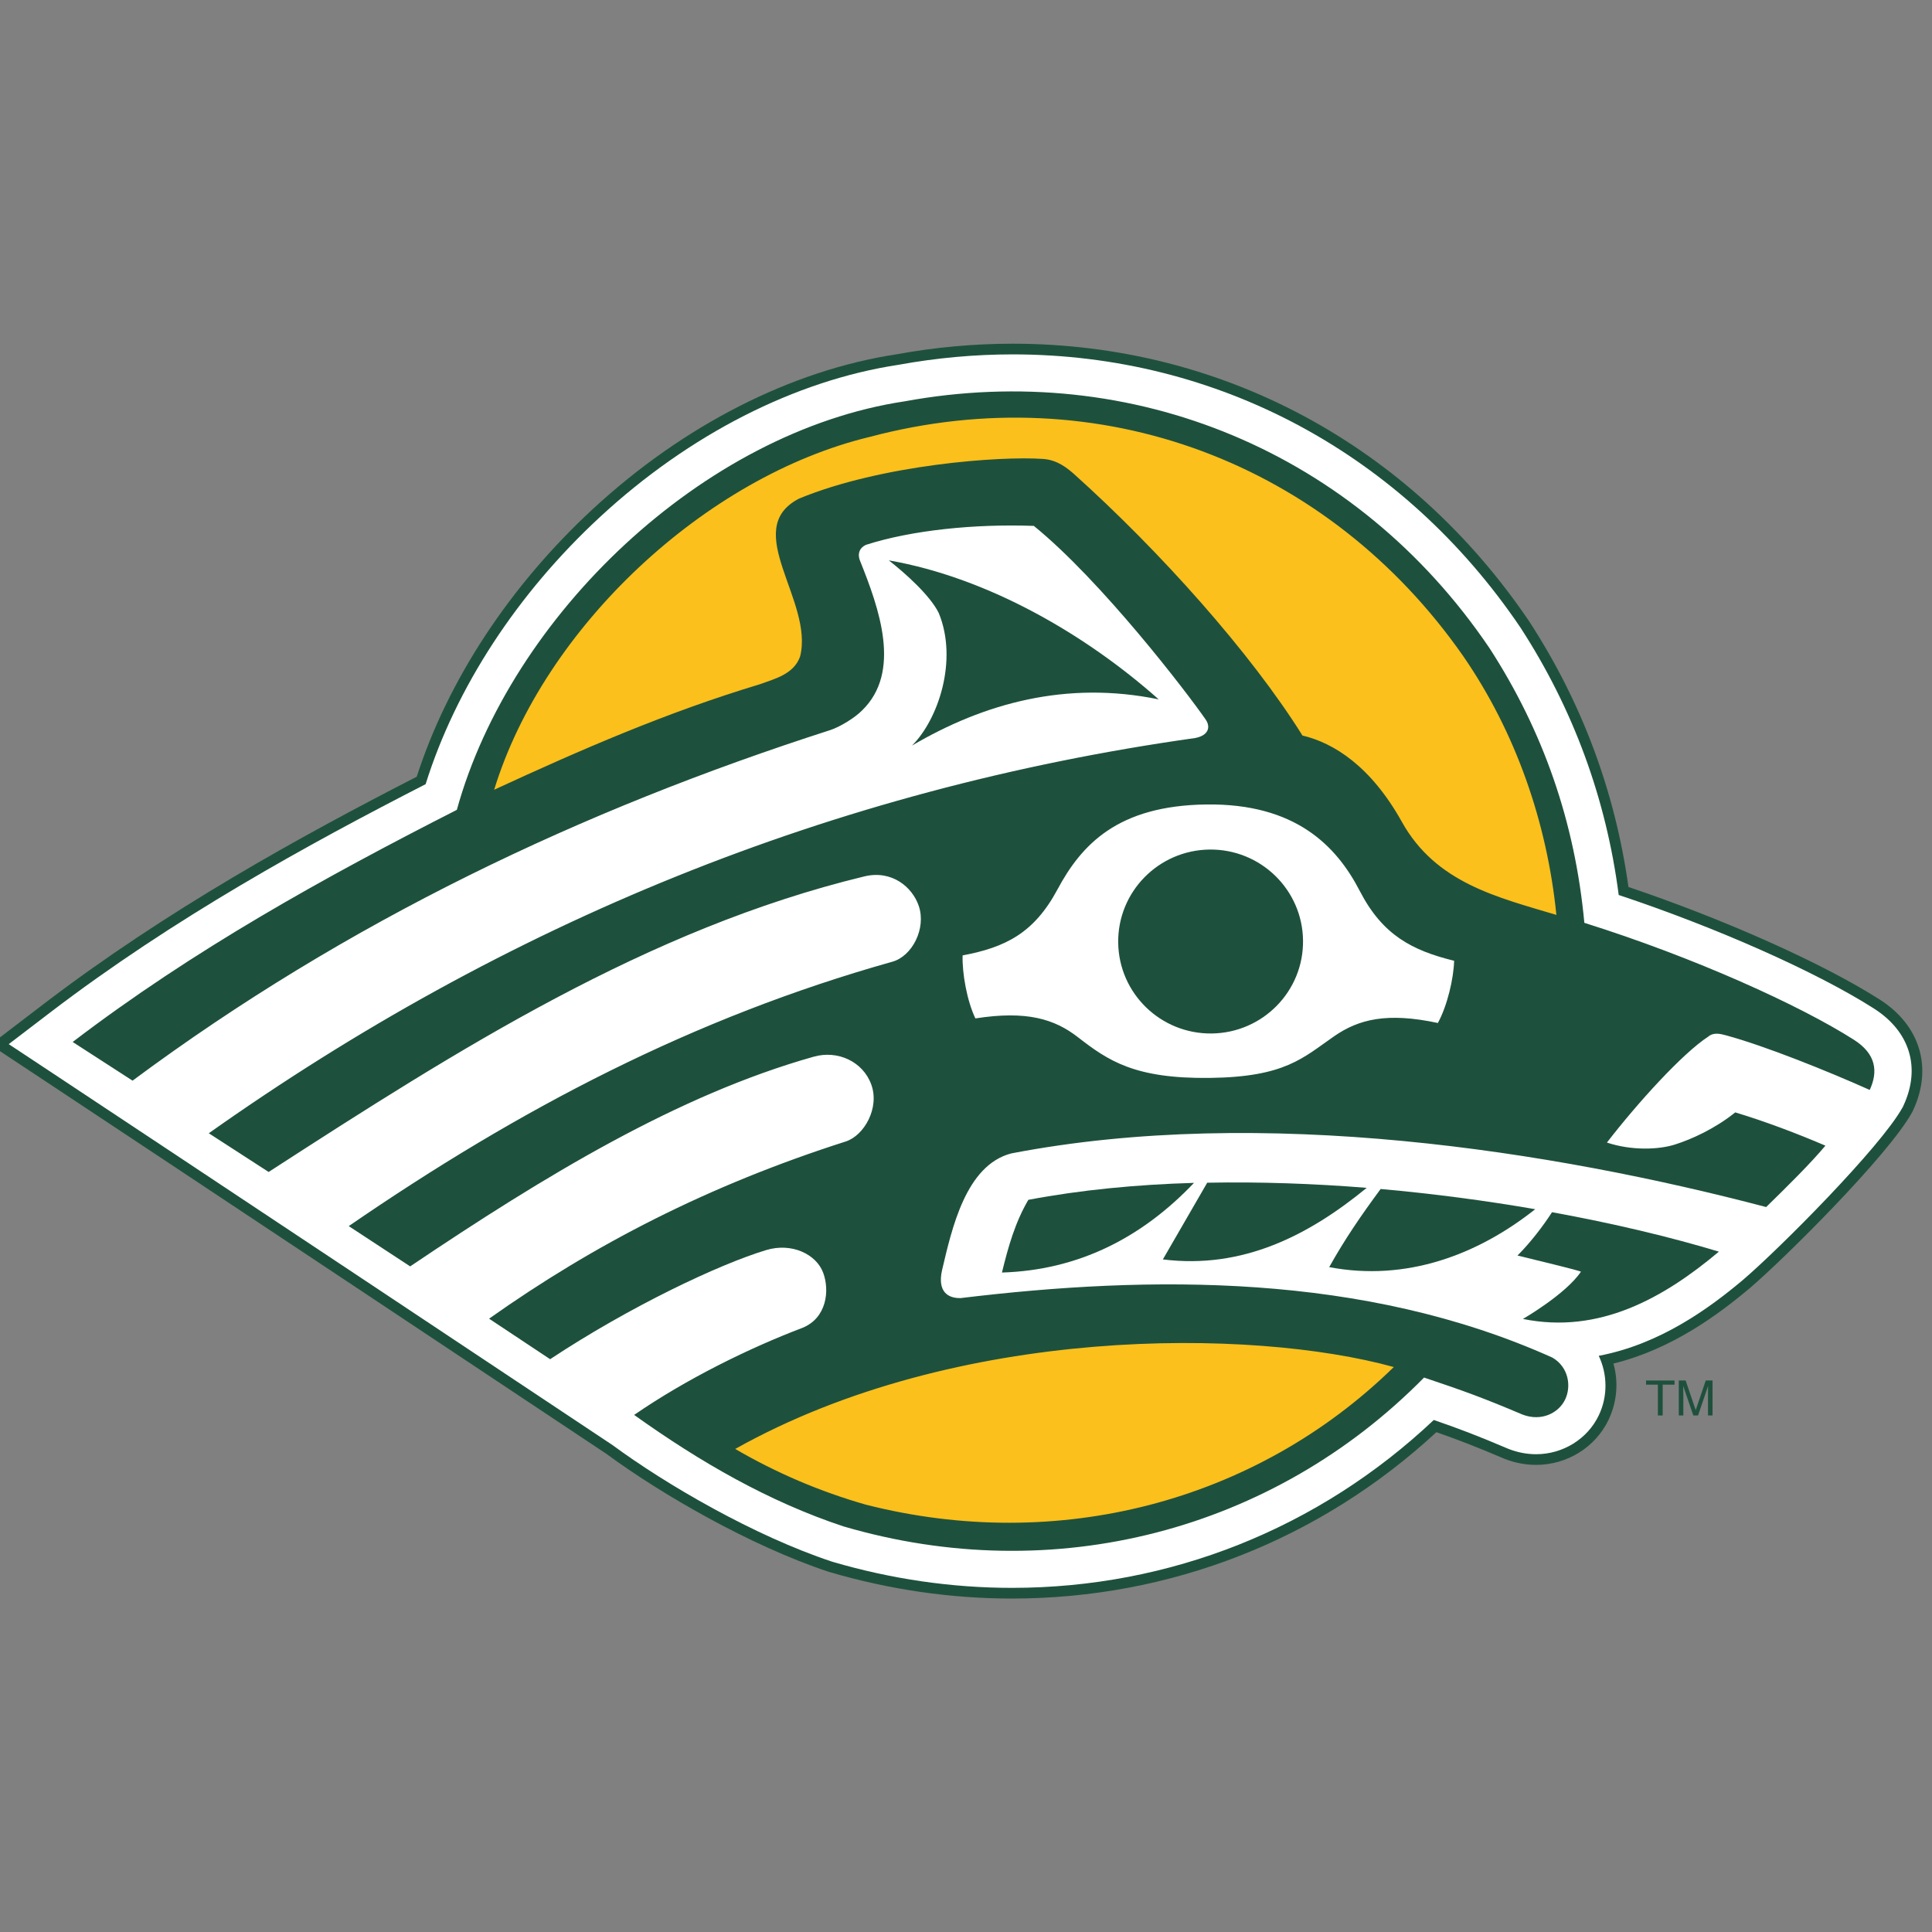 <?xml version="1.0" encoding="UTF-8"?>
<svg width="200px" height="200px" viewBox="0 0 200 200" version="1.1" xmlns="http://www.w3.org/2000/svg" xmlns:xlink="http://www.w3.org/1999/xlink">
    <rect x="0" y="0" width="200" height="200" fill="#808080" stroke="none"/>
    <!-- Generator: Sketch 51.3 (57544) - http://www.bohemiancoding.com/sketch -->
    <title>alas-anchorage</title>
    <desc>Created with Sketch.</desc>
    <defs></defs>
    <g id="alas-anchorage" stroke="none" stroke-width="1" fill="none" fill-rule="evenodd">
        <g id="alas-anchorage_BGL" transform="translate(-1.005, 35)">
            <g id="alas-anchorage">
                <g id="g10" transform="translate(100.306, 65.356) scale(-1, 1) rotate(-180) translate(-100.306, -65.356) translate(0, 0.231)" fill-rule="nonzero">
                    <g id="g12">
                        <path d="M105.836,129.901 C101.855,129.901 97.82,129.534 93.843,128.809 C82.931,127.154 71.754,121.462 62.363,112.777 C53.775,104.832 47.367,95.068 44.145,85.076 C32.061,78.876 18.242,71.263 5.507,61.534 L0,57.327 L5.781,53.503 C17.142,45.988 58.495,18.509 63.786,14.974 C69.414,10.825 78.66,5.468 86.734,2.788 L86.817,2.762 L86.899,2.738 C93.084,0.92 99.43,0 105.763,0 C122.177,0 137.659,6.091 149.7,17.222 C152.02,16.41 153.837,15.703 156.66,14.504 L156.739,14.47 L156.819,14.439 C157.862,14.038 158.942,13.836 160.025,13.836 C163.227,13.836 166.166,15.662 167.515,18.489 C168.423,20.39 168.557,22.454 168.027,24.326 C174.016,25.8 178.803,29.323 182.149,32.138 C185.818,35.268 196.436,45.85 198.897,50.249 L198.989,50.415 L199.07,50.588 C201.095,54.973 199.765,59.349 195.596,62.007 C189.708,65.764 179.551,70.296 169.582,73.66 C168.208,83.51 164.78,92.714 159.37,101.061 L159.345,101.102 L159.317,101.144 C146.952,119.419 127.457,129.901 105.836,129.901" id="path14" fill="#1E513D"></path>
                        <path d="M105.836,128.795 C101.916,128.795 97.942,128.432 94.025,127.718 C83.326,126.099 72.354,120.508 63.121,111.967 C54.545,104.034 48.183,94.268 45.066,84.304 C32.928,78.086 18.995,70.443 6.184,60.657 L1.909,57.392 L6.397,54.424 C17.768,46.901 59.222,19.355 64.427,15.878 C69.982,11.779 79.117,6.482 87.085,3.837 L87.149,3.816 L87.213,3.797 C93.297,2.012 99.537,1.106 105.763,1.106 C122.115,1.106 137.527,7.259 149.431,18.486 C152.094,17.569 153.99,16.841 157.095,15.521 L157.158,15.496 L157.22,15.471 C158.135,15.119 159.078,14.941 160.025,14.941 C162.8,14.941 165.345,16.52 166.509,18.963 C167.467,20.964 167.402,23.232 166.507,25.128 C172.864,26.331 177.95,30.055 181.432,32.982 C185.174,36.176 195.617,46.661 197.926,50.787 L197.999,50.916 L198.06,51.05 C199.863,54.955 198.719,58.702 194.997,61.076 C189.048,64.872 178.668,69.474 168.573,72.832 C167.285,82.776 163.88,92.061 158.437,100.462 L158.415,100.495 L158.395,100.526 C146.24,118.491 127.082,128.795 105.836,128.795" id="path16" fill="#FFFFFF"></path>
                        <path d="M190.816,56.736 C192.22,55.568 195.391,54.586 194.508,52.662 C193.752,51.391 191.489,48.662 189.917,46.897 L183.966,40.711 C183.966,40.711 180.328,37.178 178.888,35.921 C178.149,35.275 163.51,29.642 158.601,28.954 C157.236,28.213 155.753,27.591 154.236,27.188 C132.277,33.586 96.241,34.193 69.026,19.214 L66.628,19.024 L14.728,53.614 C28.582,65.66 59.446,82.001 83.775,90.472 C87.576,91.985 91.986,94.859 90.921,99.397 C89.857,103.938 88.183,108.475 88.64,109.232 C89.096,109.988 96.698,112.863 108.405,112.41 C117.073,104.844 130.299,88.355 132.884,84.119 C138.512,81.394 141.097,77.763 142.465,74.889 C143.832,72.015 145.658,69.139 152.195,67.628 C158.734,66.115 180.476,61.122 190.816,56.736" id="path18" fill="#FFFFFF"></path>
                        <path d="M163.238,69.74 C162.3,79.887 159.083,89.097 153.672,97.448 C140.256,117.272 117.667,126.561 94.685,122.347 C74.369,119.303 54.916,100.727 49.503,81.138 C63.025,86.964 79.333,93.168 81.893,94.122 C84.45,95.079 86.368,98.895 85.089,101.599 C83.812,104.305 82.852,107.805 82.691,109.236 C82.532,110.67 83.811,112.576 85.089,113.055 C86.368,113.532 104.116,116.236 106.835,116.236 C109.553,116.236 110.3,115.05 112.912,112.896 C118.507,108.282 131.14,92.85 134.338,87.918 C137.695,87.282 142.33,84.1 143.928,80.758 C145.529,77.417 148.697,73.238 155.282,71.053 C158.159,70.101 160.644,70.019 163.238,69.74" id="path20" fill="#FBC01C"></path>
                        <path d="M147.237,24.003 C132.021,8.55 109.744,2.619 88.488,8.861 C83.546,10.5 78.873,12.778 74.362,15.498 C94.684,26.19 121.605,31.524 147.237,24.003" id="path22" fill="#FBC01C"></path>
                        <polyline id="path24" fill="#1E513D" points="174.351 22.572 174.351 22.141 173.126 22.141 173.126 18.951 172.628 18.951 172.628 22.141 171.403 22.141 171.403 22.572 174.351 22.572"></polyline>
                        <path d="M174.792,22.572 L175.501,22.572 L176.545,19.51 L177.584,22.572 L178.287,22.572 L178.287,18.951 L177.816,18.951 L177.816,21.093 C177.816,21.166 177.819,21.286 177.821,21.459 C177.825,21.627 177.825,21.811 177.825,22.005 L176.787,18.951 L176.298,18.951 L175.249,22.005 L175.249,21.895 C175.249,21.809 175.252,21.672 175.256,21.49 C175.26,21.309 175.263,21.175 175.263,21.093 L175.263,18.951 L174.792,18.951 L174.792,22.572" id="path26" fill="#1E513D"></path>
                        <path d="M95.416,88.299 C98.132,91.002 100.196,97.131 98.186,102.018 C97.297,103.836 94.736,106.123 93.015,107.473 C103.406,105.655 113.539,99.68 120.952,93.081 C111.398,95.054 102.831,92.664 95.416,88.299" id="path28" fill="#1E513D"></path>
                        <path d="M178.944,35.911 C173.228,31.104 166.548,27.342 158.658,28.944 C158.658,28.944 163.096,31.503 164.667,33.841 C163.937,34.099 160.126,35.009 158.095,35.509 C159.495,36.907 160.807,38.653 161.67,39.994 C168.044,38.833 173.933,37.424 178.944,35.911" id="path30" fill="#1E513D"></path>
                        <path d="M159.929,40.305 C153.973,35.579 146.574,32.788 138.604,34.309 C140.214,37.193 141.915,39.672 143.927,42.396 C149.419,41.908 154.817,41.189 159.929,40.305" id="path32" fill="#1E513D"></path>
                        <path d="M142.485,42.516 C136.53,37.629 129.679,34.069 121.385,35.108 L125.975,43.047 C131.43,43.153 136.995,42.957 142.485,42.516" id="path34" fill="#1E513D"></path>
                        <path d="M124.609,43.031 C119.132,37.266 112.533,33.989 104.727,33.748 C105.368,36.392 106.093,38.953 107.46,41.276 C112.861,42.299 118.658,42.858 124.609,43.031" id="path36" fill="#1E513D"></path>
                        <path d="M125.896,82.203 C116.698,82.089 112.96,78.041 110.467,73.393 C108.039,68.867 105.052,67.403 100.654,66.579 C100.6,64.731 101.101,61.889 101.976,60.055 C107.298,60.89 110.177,59.985 112.593,58.109 C115.717,55.688 118.445,53.798 126.255,53.896 C134.062,53.993 135.891,55.979 139.142,58.227 C141.66,59.963 144.586,60.71 149.853,59.582 C150.827,61.366 151.487,64.176 151.535,66.022 C147.192,67.089 144.127,68.679 141.772,73.243 C139.353,77.929 135.097,82.319 125.896,82.203 Z M145.291,23.966 C130.615,28.02 100.012,28.333 77.115,15.487 C81.38,13.002 85.89,11.075 90.637,9.719 C110.441,4.672 130.965,9.952 145.291,23.966 Z M146.127,80.401 C149.645,74.081 155.995,72.606 162.121,70.77 C161.159,80.301 157.935,89.657 152.459,97.585 C138.534,117.529 114.867,126.579 91.043,120.254 C74.056,116.167 57.313,100.549 52.161,83.727 C61.176,87.892 70.065,91.756 79.642,94.64 C81.175,95.199 83.186,95.679 83.831,97.521 C85.286,103.265 77.608,110.697 83.718,113.864 C92.252,117.39 104.548,118.287 108.998,117.971 C110.458,117.865 111.458,117.038 112.127,116.463 C121.109,108.409 130.511,97.86 135.836,89.339 C139.128,88.56 142.94,86.116 146.127,80.401 Z M183.837,40.528 C161.697,46.35 131.713,51.094 105.691,46.08 C100.986,44.858 99.543,38.308 98.525,33.989 C98.028,31.764 99.141,31.069 100.457,31.104 C120.066,33.478 142.159,33.739 161.718,24.938 C163.376,23.966 163.693,21.993 163.028,20.606 C162.368,19.222 160.59,18.285 158.607,19.048 C154.638,20.733 152.517,21.509 148.423,22.876 C132.806,7.017 110.116,1.068 88.304,7.474 C80.577,10.039 73.492,14.124 66.651,19.009 C72.124,22.773 78.6,25.942 84.065,28.02 C86.573,29.024 86.923,31.867 86.212,33.748 C85.495,35.644 82.97,36.872 80.324,36.075 C75.445,34.604 66.198,30.23 57.955,24.777 C57.016,25.402 51.636,28.973 51.636,28.973 C62.452,36.626 74.284,42.752 88.559,47.316 C90.459,47.93 92.085,50.785 91.199,53.211 C90.334,55.597 87.718,56.792 85.244,56.093 C71.185,52.131 57.398,43.767 43.466,34.386 L37.107,38.555 C54.818,50.729 72.835,60.153 93.362,65.919 C95.416,66.473 96.915,69.349 96.114,71.704 C95.451,73.656 93.328,75.447 90.477,74.755 C68.022,69.321 48.377,56.815 28.815,44.159 L22.62,48.167 C53.288,69.87 87.114,83.78 124.714,89.079 C126.125,89.342 126.348,90.226 125.811,91.002 C123.878,93.797 115.03,105.353 108.026,111.041 C101.889,111.263 95.365,110.593 90.665,109.084 C90.038,108.824 89.723,108.201 90.038,107.422 C92.013,102.502 94.372,95.938 90.245,91.935 C89.5,91.174 87.949,90.223 86.935,89.897 C61.257,81.645 36.946,70.112 14.728,53.612 L8.53,57.616 C21.008,67.148 34.61,74.678 48.297,81.645 C53.849,101.75 73.813,120.812 94.663,123.937 C118.248,128.263 141.433,118.731 155.198,98.385 C160.75,89.815 164.053,80.363 165.016,69.95 C176.417,66.371 187.38,61.382 192.917,57.847 C195.214,56.383 195.447,54.572 194.558,52.651 C190.231,54.591 183.716,57.209 179.705,58.297 C179.094,58.464 178.384,58.645 177.827,58.159 C175.184,56.442 170.515,51.302 167.352,47.202 C169.888,46.365 172.673,46.451 174.412,47.005 C176.154,47.56 178.541,48.643 180.637,50.327 C183.692,49.408 187.07,48.13 189.972,46.883 C188.43,45.039 186.038,42.678 183.837,40.528 Z" id="path38" fill="#1E513D"></path>
                        <path d="M135.894,68.135 C135.963,62.878 131.732,58.562 126.448,58.495 C121.163,58.429 116.828,62.638 116.761,67.896 C116.694,73.153 120.925,77.468 126.209,77.536 C131.49,77.599 135.827,73.393 135.894,68.135" id="path40" fill="#1E513D"></path>
                    </g>
                </g>
            </g>
        </g>
    </g>
</svg>
